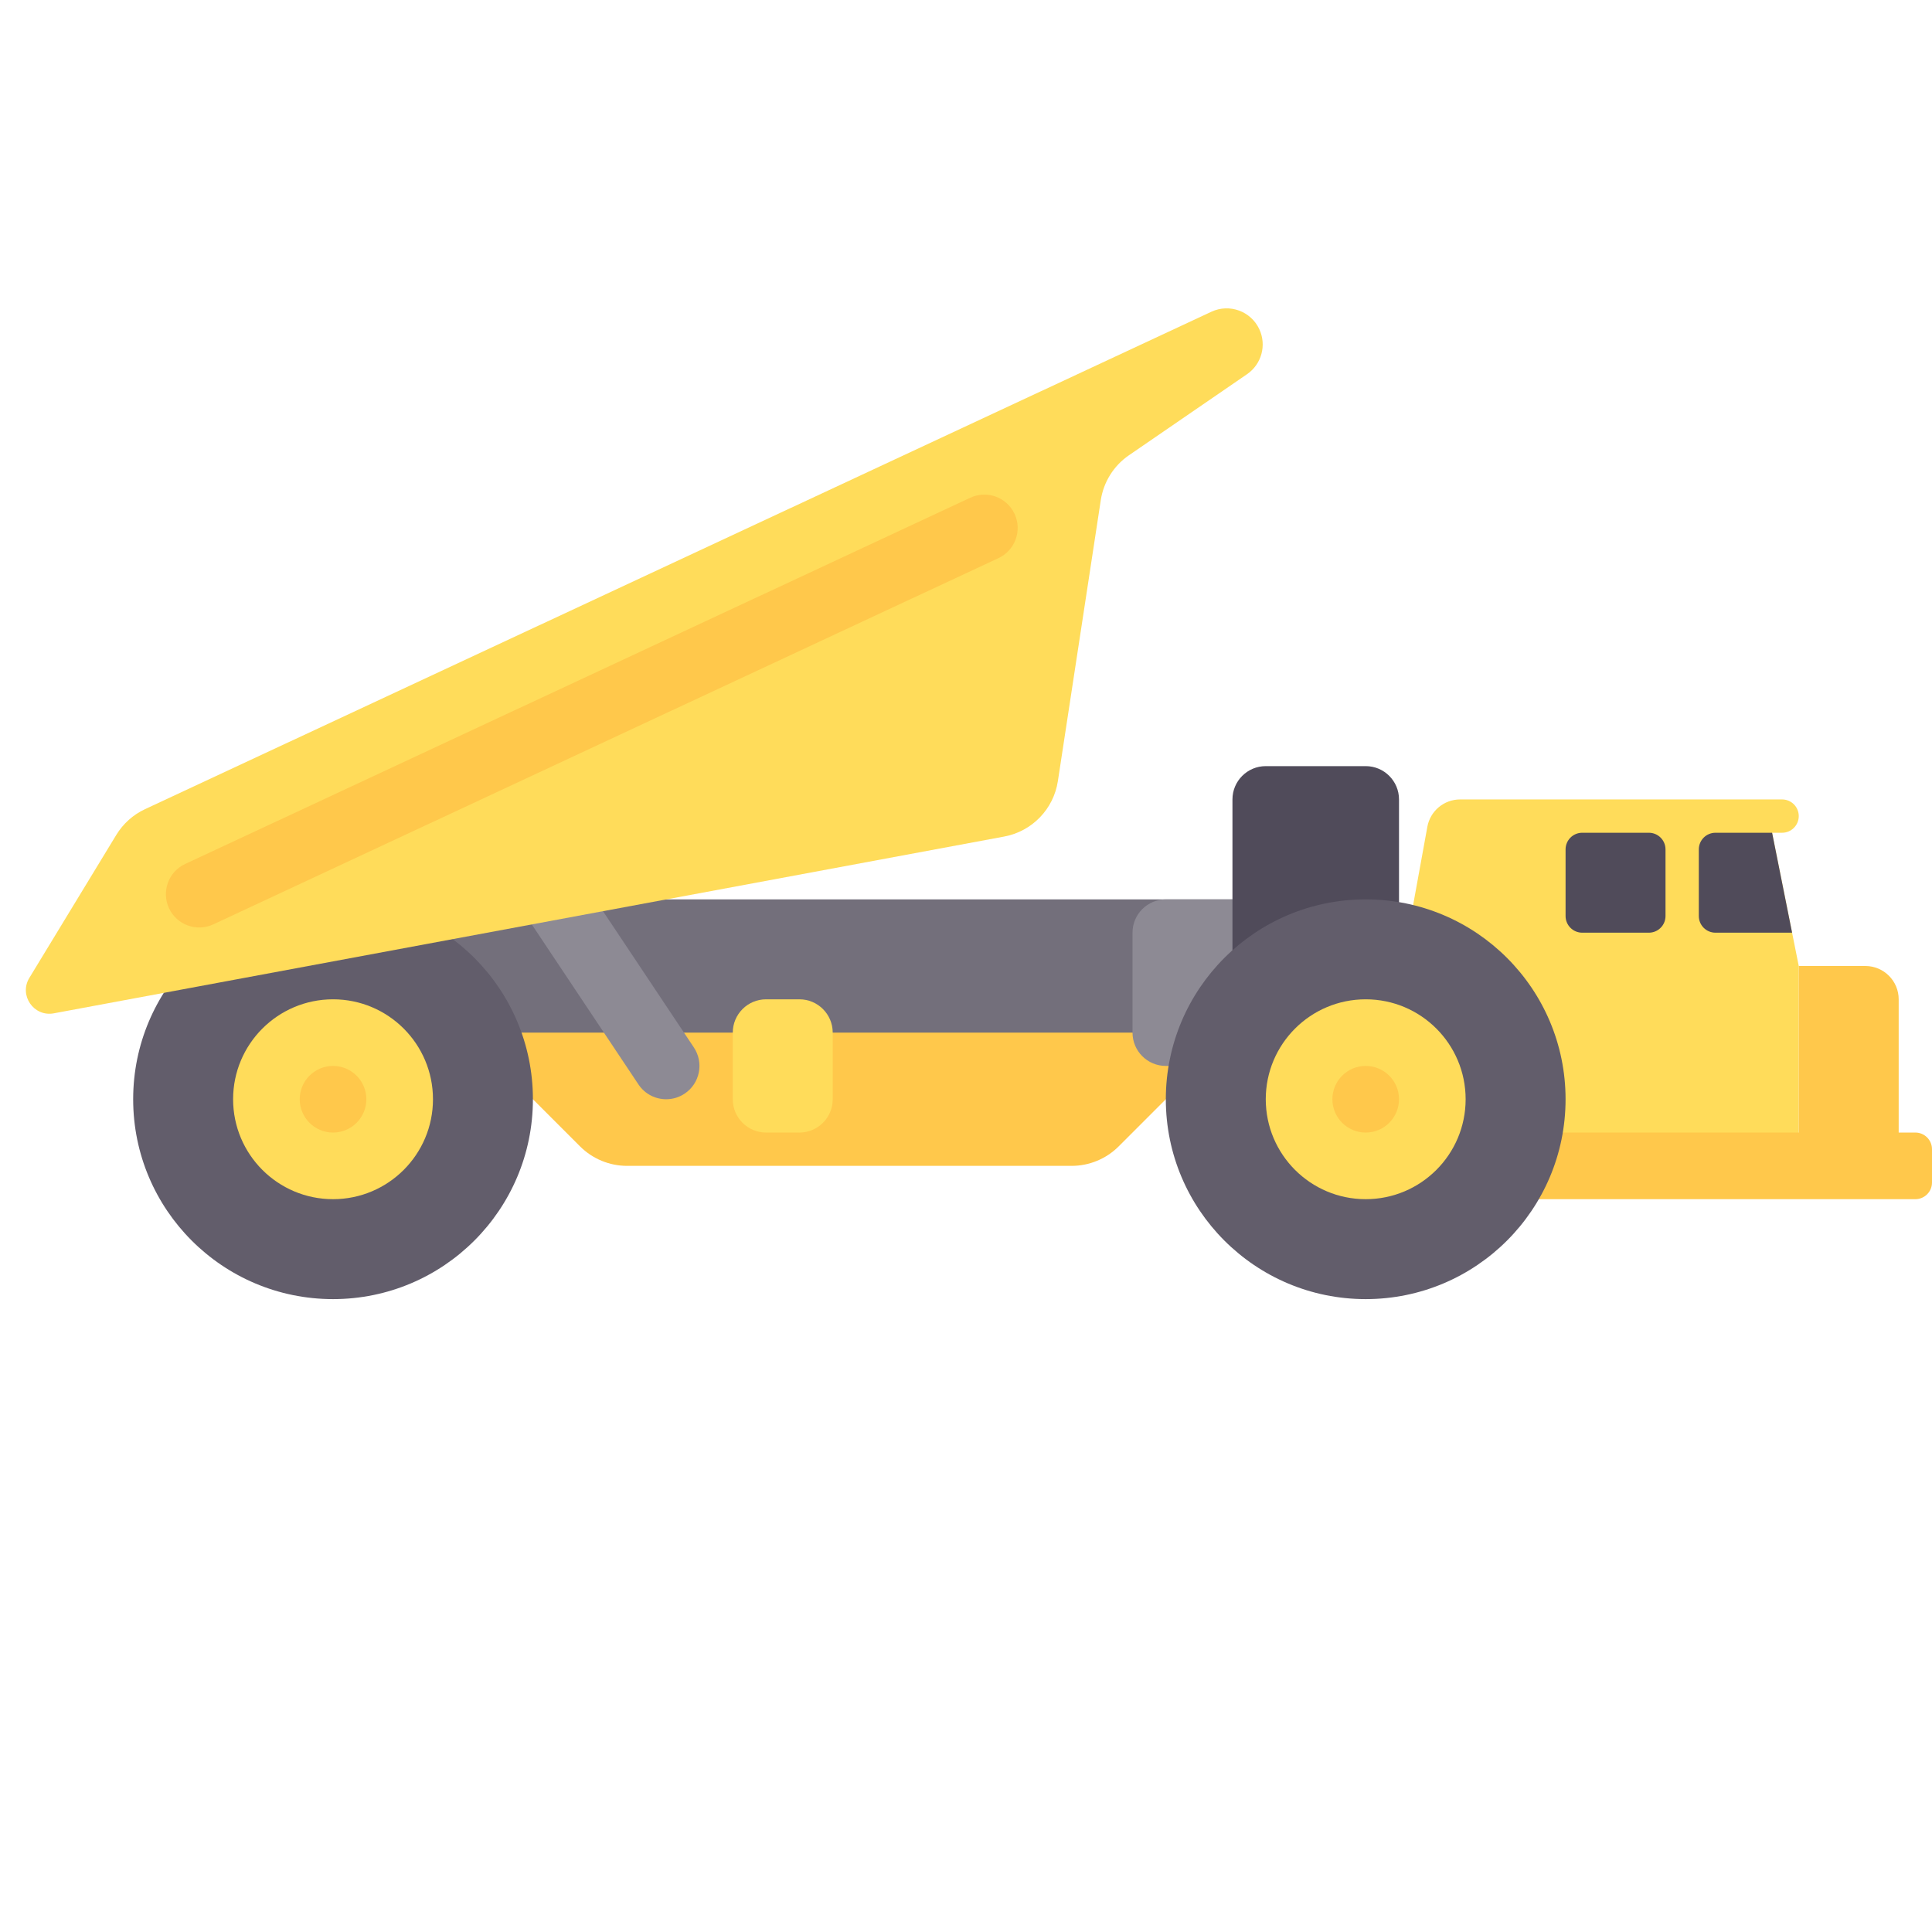 <?xml version="1.0" encoding="UTF-8" standalone="no"?>
<!-- Generator: Adobe Illustrator 19.0.0, SVG Export Plug-In . SVG Version: 6.00 Build 0)  -->

<svg
   xmlns:dc="http://purl.org/dc/elements/1.1/"
   xmlns:cc="http://creativecommons.org/ns#"
   xmlns:rdf="http://www.w3.org/1999/02/22-rdf-syntax-ns#"
   xmlns:svg="http://www.w3.org/2000/svg"
   xmlns="http://www.w3.org/2000/svg"
   xmlns:sodipodi="http://sodipodi.sourceforge.net/DTD/sodipodi-0.dtd"
   xmlns:inkscape="http://www.inkscape.org/namespaces/inkscape"
   version="1.1"
   id="Layer_1"
   x="0px"
   y="0px"
   viewBox="0 0 512 512"
   style="enable-background:new 0 0 512 512;"
   xml:space="preserve"
   inkscape:version="0.91 r13725"
   sodipodi:docname="truck-4-animate-2-test.svg"><defs
     id="defs77" /><sodipodi:namedview
     pagecolor="#ffffff"
     bordercolor="#666666"
     borderopacity="1"
     objecttolerance="10"
     gridtolerance="10"
     guidetolerance="10"
     inkscape:pageopacity="0"
     inkscape:pageshadow="2"
     inkscape:window-width="1440"
     inkscape:window-height="856"
     id="namedview75"
     showgrid="false"
     inkscape:zoom="1.2773438"
     inkscape:cx="256"
     inkscape:cy="256"
     inkscape:window-x="0"
     inkscape:window-y="0"
     inkscape:window-maximized="0"
     inkscape:current-layer="Layer_1"
     showguides="false" /><g
     id="truck"><path
       id="path3"
       d="m 123.57,273.655 30.14,30.14 c 3.312,3.31 7.802,5.172 12.485,5.172 l 117.792,0 c 4.683,0 9.173,-1.86 12.485,-5.172 l 38.968,-38.968 -233.941,0 22.071,8.828 z"
       style="fill:#ffc84b"
       inkscape:connector-curvature="0" /><polygon
       id="polygon5"
       points="353.097,238.344 353.097,273.655 79.431,273.655 79.431,220.688 167.709,238.344 "
       style="fill:#736f7b" /><path
       id="path7"
       d="m 308.957,238.344 52.968,0 c 4.875,0 8.828,3.953 8.828,8.828 l 0,26.484 c 0,4.875 -3.953,8.828 -8.828,8.828 l -52.968,0 c -4.875,0 -8.828,-3.953 -8.828,-8.828 l 0,-26.484 c 0,-4.876 3.953,-8.828 8.828,-8.828 z"
       style="fill:#8d8a94"
       inkscape:connector-curvature="0" /><circle
       id="circle9"
       r="52.968"
       cy="291.311"
       cx="88.259"
       style="fill:#625d6b" /><circle
       id="circle11"
       r="26.484"
       cy="291.311"
       cx="88.259"
       style="fill:#ffdc5a" /><circle
       id="circle13"
       r="8.828"
       cy="291.311"
       cx="88.259"
       style="fill:#ffc84b" /><path
       id="path15"
       d="m 472.274,220.688 c 2.438,0 4.414,-1.976 4.414,-4.414 0,-2.438 -1.976,-4.414 -4.414,-4.414 l -85.325,0 c -4.266,0 -7.922,3.051 -8.686,7.249 l -16.338,89.859 114.763,0 0,-52.969 -7.062,-35.311 2.648,0 0,0 z"
       style="fill:#ffdc5a"
       inkscape:connector-curvature="0" /><path
       id="path17"
       d="m 507.586,300.139 -4.414,0 0,-35.312 c 0,-4.875 -3.953,-8.828 -8.828,-8.828 l -17.645,0 0,44.14 -70.635,0 0,17.656 101.521,0 c 2.438,0 4.414,-1.976 4.414,-4.414 l 0,-8.828 c 10e-4,-2.437 -1.975,-4.414 -4.413,-4.414 z"
       style="fill:#ffc84b"
       inkscape:connector-curvature="0" /><g
       id="g19"><path
         id="path21"
         d="m 469.626,220.688 -15.008,0 c -2.438,0 -4.414,1.976 -4.414,4.414 l 0,17.656 c 0,2.438 1.976,4.414 4.414,4.414 l 20.304,0 -5.296,-26.484 z"
         style="fill:#504b5a"
         inkscape:connector-curvature="0" /><path
         id="path23"
         d="m 419.307,247.172 17.656,0 c 2.438,0 4.414,-1.976 4.414,-4.414 l 0,-17.656 c 0,-2.438 -1.976,-4.414 -4.414,-4.414 l -17.656,0 c -2.438,0 -4.414,1.976 -4.414,4.414 l 0,17.656 c 0,2.438 1.976,4.414 4.414,4.414 z"
         style="fill:#504b5a"
         inkscape:connector-curvature="0" /></g><path
       id="path25"
       d="m 183.883,277.587 -35.312,-52.968 -14.691,9.794 35.312,52.968 c 1.703,2.552 4.5,3.932 7.354,3.932 1.681,0 3.383,-0.479 4.888,-1.483 4.057,-2.704 5.151,-8.186 2.449,-12.243 z"
       style="fill:#8d8a94"
       inkscape:connector-curvature="0" /><path
       style="fill:#ffdc5a"
       d="m 211.85,300.139 -8.828,0 c -4.875,0 -8.828,-3.953 -8.828,-8.828 l 0,-17.656 c 0,-4.875 3.953,-8.828 8.828,-8.828 l 8.828,0 c 4.875,0 8.828,3.953 8.828,8.828 l 0,17.656 c 0,4.877 -3.953,8.828 -8.828,8.828 z"
       id="path31"
       inkscape:connector-curvature="0" /><path
       id="path33"
       d="m 335.441,203.032 26.484,0 c 4.875,0 8.828,3.953 8.828,8.828 l 0,44.14 -44.14,0 0,-44.14 c 0,-4.875 3.953,-8.828 8.828,-8.828 z"
       style="fill:#504b5a"
       inkscape:connector-curvature="0" /><circle
       id="circle35"
       r="52.968"
       cy="291.311"
       cx="361.924"
       style="fill:#625d6b" /><circle
       id="circle37"
       r="26.484"
       cy="291.311"
       cx="361.924"
       style="fill:#ffdc5a" /><circle
       style="fill:#ffc84b"
       cx="361.924"
       cy="291.311"
       r="8.828"
       id="circle41" /></g><g
     id="back"
     transform="matrix(0.94,0.342,-0.342,0.94,38.731,132.364)"><path
       style="fill:#ffdc5a"
       d="m 237.736,-86.305 14.767,73.835 c 1.473,7.365 -1.874,14.855 -8.345,18.671 L 23.558,136.299 c -4.653,2.744 -10.361,-1.31 -9.302,-6.608 L 22.95,86.222 c 0.684,-3.417 2.364,-6.557 4.829,-9.022 L 248.204,-143.226 c 3.733,-3.733 9.784,-3.733 13.517,0 l 0,0 c 3.304,3.304 3.735,8.512 1.019,12.314 l -22.059,30.882 c -2.836,3.97 -3.903,8.939 -2.945,13.724 z"
       id="path29"
       inkscape:connector-curvature="0" /><path
       style="fill:#ffc84b"
       d="M 217.509,-62.594 55.209,99.705 c -3.447,3.447 -9.038,3.447 -12.485,0 l 0,0 c -3.447,-3.447 -3.447,-9.038 0,-12.485 L 205.025,-75.08 c 3.447,-3.447 9.038,-3.447 12.485,0 l 0,0 c 3.447,3.449 3.447,9.038 -7e-4,12.485 z"
       id="path43"
       inkscape:connector-curvature="0" /></g><g
     id="g45" /><g
     id="g47" /><g
     id="g49" /><g
     id="g51" /><g
     id="g53" /><g
     id="g55" /><g
     id="g57" /><g
     id="g59" /><g
     id="g61" /><g
     id="g63" /><g
     id="g65" /><g
     id="g67" /><g
     id="g69" /><g
     id="g71" /><g
     id="g73" /></svg>